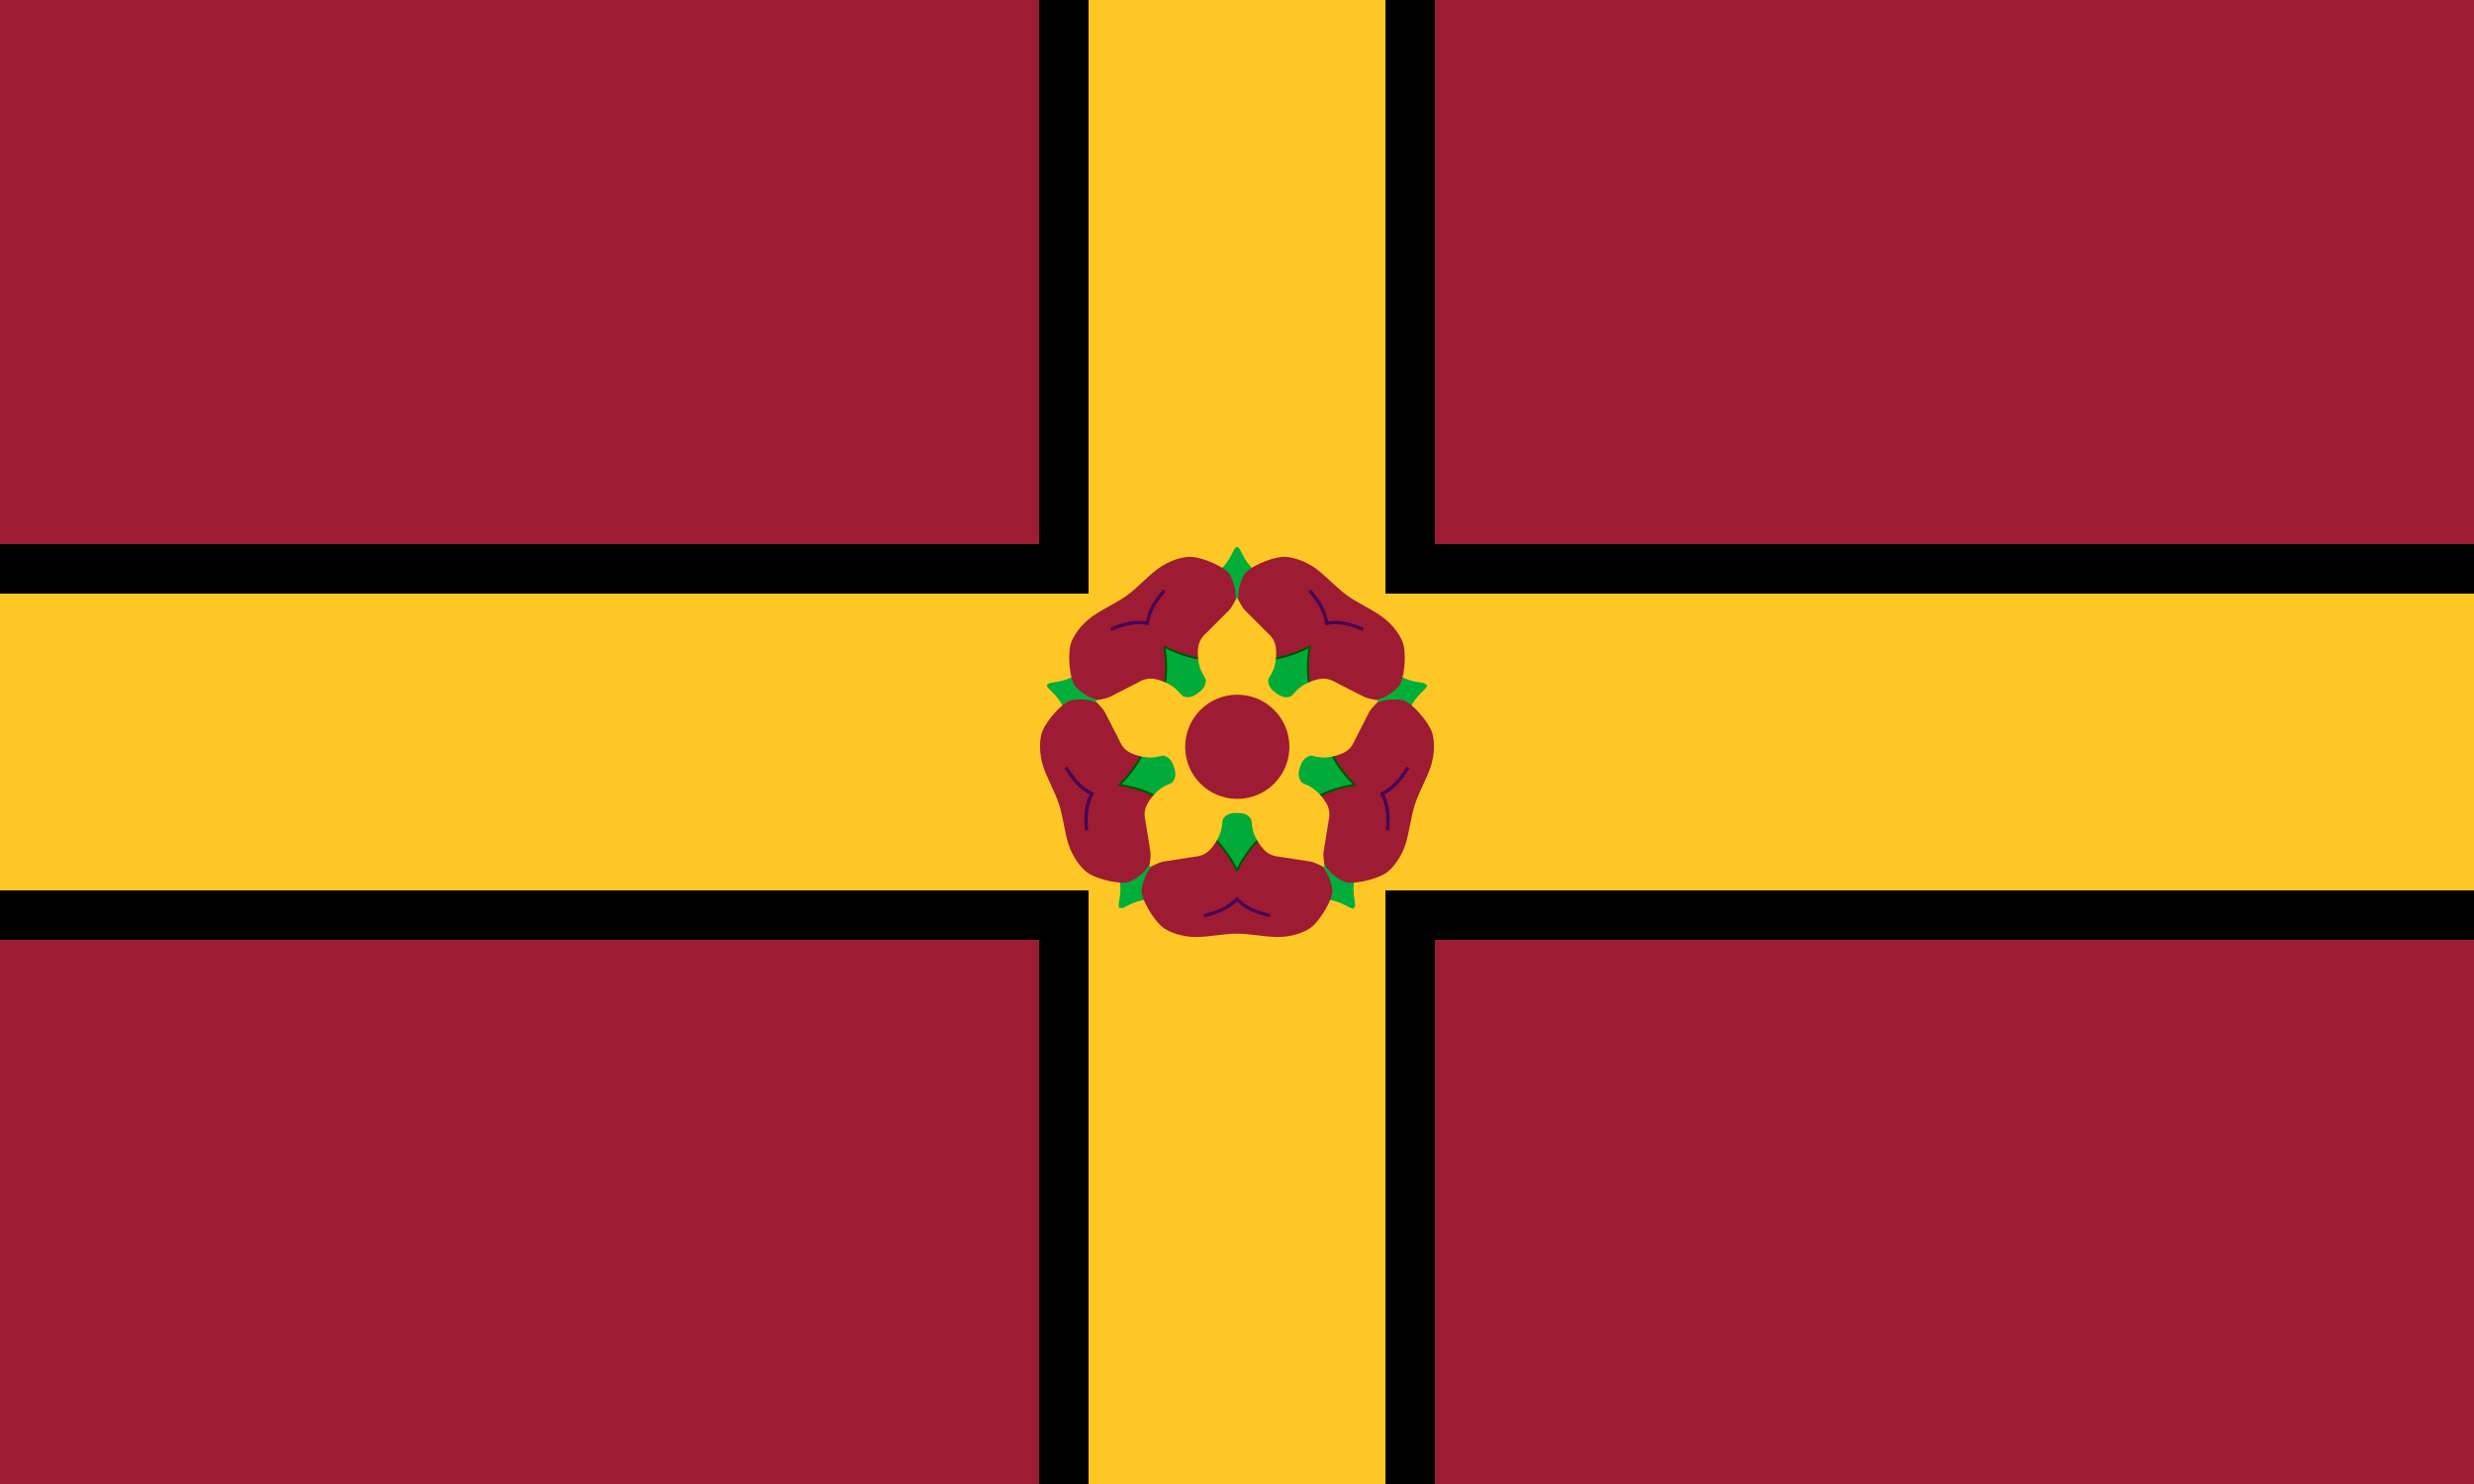 <svg xmlns="http://www.w3.org/2000/svg" width="600" height="360" xmlns:cgf="https://coding.garden/flags"><path style="fill:#9e1b34;fill-opacity:1;stroke:none" d="M0 0h600v360H0z"></path><path style="fill:#000;fill-opacity:1;stroke:none" d="M252 0h96v360h-96z"></path><path style="fill:#000;fill-opacity:1;stroke:none" transform="rotate(-90)" d="M-228 0h96v600h-96z"></path><path style="fill:#ffc726;fill-opacity:1;stroke:none" d="M264 0h72v360h-72z"></path><path style="fill:#ffc726;fill-opacity:1;stroke:none" transform="rotate(-90)" d="M-216 0h72v600h-72z"></path><path d="M300 132.563c-.05-.001-.226.002-.438.25-.655.769-1.574 4.187-4.906 6.187L300 181l5.344-42c-3.332-2-4.148-5.403-4.906-6.188-.243-.25-.395-.248-.438-.25zM300 181l41.594-7.906c.872-3.787 3.863-5.599 4.375-6.563.163-.308.106-.458.093-.5-.014-.047-.566-.08-.375-.344-.934-.385-4.474-.2-7.406-2.75L300 181zm0 0 20.375 37.125c3.87-.34 6.519 1.936 7.594 2.125.343.06.464-.038.5-.063.04-.028-.091-.569.219-.468.078-1.008-1.208-4.299.312-7.875L300 181zm0 0-29 30.844c1.52 3.576.16 6.794.313 7.875.048.345.184.442.218.469.04.03.5-.264.5.062.983-.237 3.723-2.465 7.594-2.125L300 181zm0 0-38.281-18.063c-2.932 2.55-6.426 2.272-7.406 2.75-.314.153-.361.304-.375.344-.017.047-.077.223.093.5.53.861 3.503 2.776 4.375 6.563L300 181z" style="fill:#00af3a;fill-opacity:1;stroke:none" transform="translate(0 .124)"></path><path d="M300 181c-22 31-21.55 30.047-22 31-.333.707-1.14 2.69-1.125 4.156.02 1.911 2.571 6.386 4.781 8.406 1.598 1.461 5.215 2.684 8.625 2.625 3-.051 6.7-.817 9.719-.817 3.018 0 6.72.766 9.719.817 3.41.06 7.027-1.164 8.625-2.625 2.21-2.02 4.76-6.495 4.781-8.406.015-1.466-.792-3.45-1.125-4.156-.45-.953 0 0-22-31z" style="fill:#9e1b34;fill-opacity:1;stroke:none" transform="translate(0 .124)"></path><path style="fill:none;stroke:#405;stroke-width:.8;stroke-linecap:butt;stroke-linejoin:miter;stroke-miterlimit:4;stroke-opacity:1;stroke-dasharray:none" d="M292 222c4-1 6-2 8-4 2 2 4 3 8 4" transform="translate(0 .124)"></path><path d="M300 181c22.684 30.503 21.917 29.78 22.684 30.503.57.535 2.207 1.916 3.606 2.354 1.823.571 6.867-.472 9.472-1.95 1.883-1.067 4.164-4.13 5.162-7.391.878-2.869 1.293-6.625 2.226-9.496.932-2.87 2.804-6.154 3.78-8.99 1.11-3.226 1.065-7.044.169-9.014-1.24-2.727-4.706-6.536-6.517-7.145-1.39-.468-3.526-.313-4.3-.215-1.047.133 0 0-36.282 11.344z" style="fill:#9e1b34;fill-opacity:1;stroke:none" transform="translate(0 .124)"></path><path style="fill:none;stroke:#405;stroke-width:.8;stroke-linecap:butt;stroke-linejoin:miter;stroke-miterlimit:4;stroke-opacity:1;stroke-dasharray:none" d="M325.619 244.144c4-1 6-2 8-4 2 2 4 3 8 4" transform="rotate(-72 301.655 215.27)"></path><path d="M300 181c36.02-12.148 35.096-11.641 36.02-12.148.685-.376 2.504-1.506 3.353-2.701 1.107-1.558 1.673-6.678 1.073-9.612-.434-2.12-2.641-5.236-5.435-7.193-2.457-1.721-5.901-3.277-8.343-5.051s-4.986-4.57-7.382-6.374c-2.725-2.052-6.37-3.189-8.521-2.946-2.976.336-7.67 2.456-8.81 3.99-.873 1.177-1.386 3.257-1.532 4.024-.197 1.036 0 0-.423 38.011z" style="fill:#9e1b34;fill-opacity:1;stroke:none" transform="translate(0 .124)"></path><path style="fill:none;stroke:#405;stroke-width:.8;stroke-linecap:butt;stroke-linejoin:miter;stroke-miterlimit:4;stroke-opacity:1;stroke-dasharray:none" d="M316.087 257.37c4-1 6-2 8-4 2 2 4 3 8 4" transform="rotate(-144 306.317 202.66)"></path><path d="M300 181c-.423-38.01-.226-36.975-.423-38.01-.146-.768-.659-2.848-1.533-4.025-1.14-1.534-5.833-3.654-8.809-3.99-2.151-.243-5.796.894-8.52 2.946-2.397 1.805-4.94 4.6-7.383 6.374-2.442 1.774-5.886 3.33-8.343 5.051-2.794 1.957-5.001 5.073-5.435 7.193-.6 2.934-.034 8.054 1.073 9.612.85 1.195 2.668 2.325 3.353 2.7.924.508 0 0 36.02 12.149z" style="fill:#9e1b34;fill-opacity:1;stroke:none" transform="translate(0 .124)"></path><path style="fill:none;stroke:#405;stroke-width:.8;stroke-linecap:butt;stroke-linejoin:miter;stroke-miterlimit:4;stroke-opacity:1;stroke-dasharray:none" d="M293.438 251.737c4-1 6-2 8-4 2 2 4 3 8 4" transform="rotate(144 305.53 195.697)"></path><path d="M300 181c-36.281-11.344-35.235-11.21-36.281-11.344-.775-.098-2.911-.253-4.3.215-1.812.61-5.279 4.418-6.518 7.145-.896 1.97-.94 5.788.169 9.014.976 2.836 2.848 6.12 3.78 8.99.933 2.87 1.348 6.627 2.226 9.496.998 3.261 3.28 6.324 5.162 7.391 2.605 1.478 7.649 2.521 9.472 1.95 1.4-.438 3.037-1.819 3.606-2.354.767-.723 0 0 22.684-30.503z" style="fill:#9e1b34;fill-opacity:1;stroke:none" transform="translate(0 .124)"></path><path style="fill:none;stroke:#405;stroke-width:.8;stroke-linecap:butt;stroke-linejoin:miter;stroke-miterlimit:4;stroke-opacity:1;stroke-dasharray:none" d="M289.458 224.41c4-1 6-2 8-4 2 2 4 3 8 4" transform="rotate(72 300.302 184.016)"></path><path d="M282.375 156.719c.733 4.411.483 8.31-.375 11.406L300 181l-6.688-21.094c-3.209-.14-6.968-1.127-10.937-3.187zM300 181l18-12.875c-.858-3.096-1.108-6.995-.375-11.406-3.97 2.06-7.728 3.047-10.938 3.187L300 181zm0 0 17.813 13.156c2.678-1.773 6.296-3.209 10.718-3.875-3.186-3.138-5.28-6.428-6.406-9.437L300 181zm0 0-7 21c2.514 2 5 5 7 9 2-4 4.486-7 7-9l-7-21zm0 0-22.125-.156c-1.125 3.009-3.22 6.3-6.406 9.437 4.422.666 8.04 2.102 10.719 3.875L300 181z" style="fill:#00ab39;fill-opacity:1;stroke:#050;stroke-width:.5;stroke-linecap:butt;stroke-linejoin:miter;stroke-miterlimit:4;stroke-opacity:1;stroke-dasharray:none" transform="translate(0 .124)"></path><path style="fill:#ffc726;fill-opacity:1;stroke:none" d="M300 145c-.26 0-1 2-2 3l-5 5c-1 1-2.479 2-2.5 5-.036 5 2.012 6 1.938 7-.086 1.137-.435 2-1.907 3-1.385 1.064-2.308 1.143-3.406.875-.974-.238-1.296-2.52-6.063-4.031-2.86-.907-4.27.201-5.53.844l-6.313 3.218c-1.26.642-3.388.721-3.469.969-.08.248 1.608 1.584 2.25 2.844l3.219 6.281c.642 1.26 1.122 2.99 3.969 3.938 4.744 1.579 6.322-.068 7.25.312 1.054.432 1.785 1.04 2.28 2.75.573 1.63.342 2.544-.25 3.5-.526.853-2.777.465-5.687 4.531-1.746 2.44-1.127 4.103-.906 5.5l1.125 7c.221 1.397-.417 3.594-.156 3.594.21.153 1.978-1.029 3.375-1.25l7-1.094c1.397-.221 3.157-.18 4.937-2.594 2.968-4.024 1.914-6.047 2.563-6.812.737-.87 1.534-1.338 3.312-1.281 1.732-.042 2.522.422 3.25 1.281.649.765-.405 2.788 2.563 6.813 1.78 2.414 3.54 2.372 4.937 2.593l7 1.094c1.397.221 3.19 1.434 3.375 1.25.211-.153-.377-2.197-.156-3.594l1.125-7c.221-1.397.84-3.06-.906-5.5-2.91-4.066-5.16-3.678-5.688-4.531-.59-.956-.822-1.87-.25-3.5.007-.023.025-.04.031-.063.496-1.655 1.21-2.26 2.25-2.687.928-.38 2.506 1.267 7.25-.313 2.847-.947 3.327-2.677 3.97-3.937l3.218-6.281c.642-1.26 2.384-2.62 2.25-2.844-.08-.248-2.209-.327-3.469-.969l-6.312-3.219c-1.26-.642-2.672-1.75-5.531-.843-4.767 1.51-5.089 3.793-6.063 4.031-1.098.268-2.02.189-3.406-.875-.013-.009-.019-.022-.031-.031-1.44-.99-1.791-1.842-1.875-2.969-.075-1 1.973-2 1.937-7-.021-3-1.5-4-2.5-5l-5-5c-1-1-1.74-3-2-3z" transform="translate(0 .124)"></path><path style="fill:#9e1b34;fill-opacity:1;stroke:none" d="M318 182c0 7.732-6.268 14-14 14s-14-6.268-14-14 6.268-14 14-14 14 6.268 14 14z" transform="translate(25.556 16.818) scale(.903)"></path></svg>
